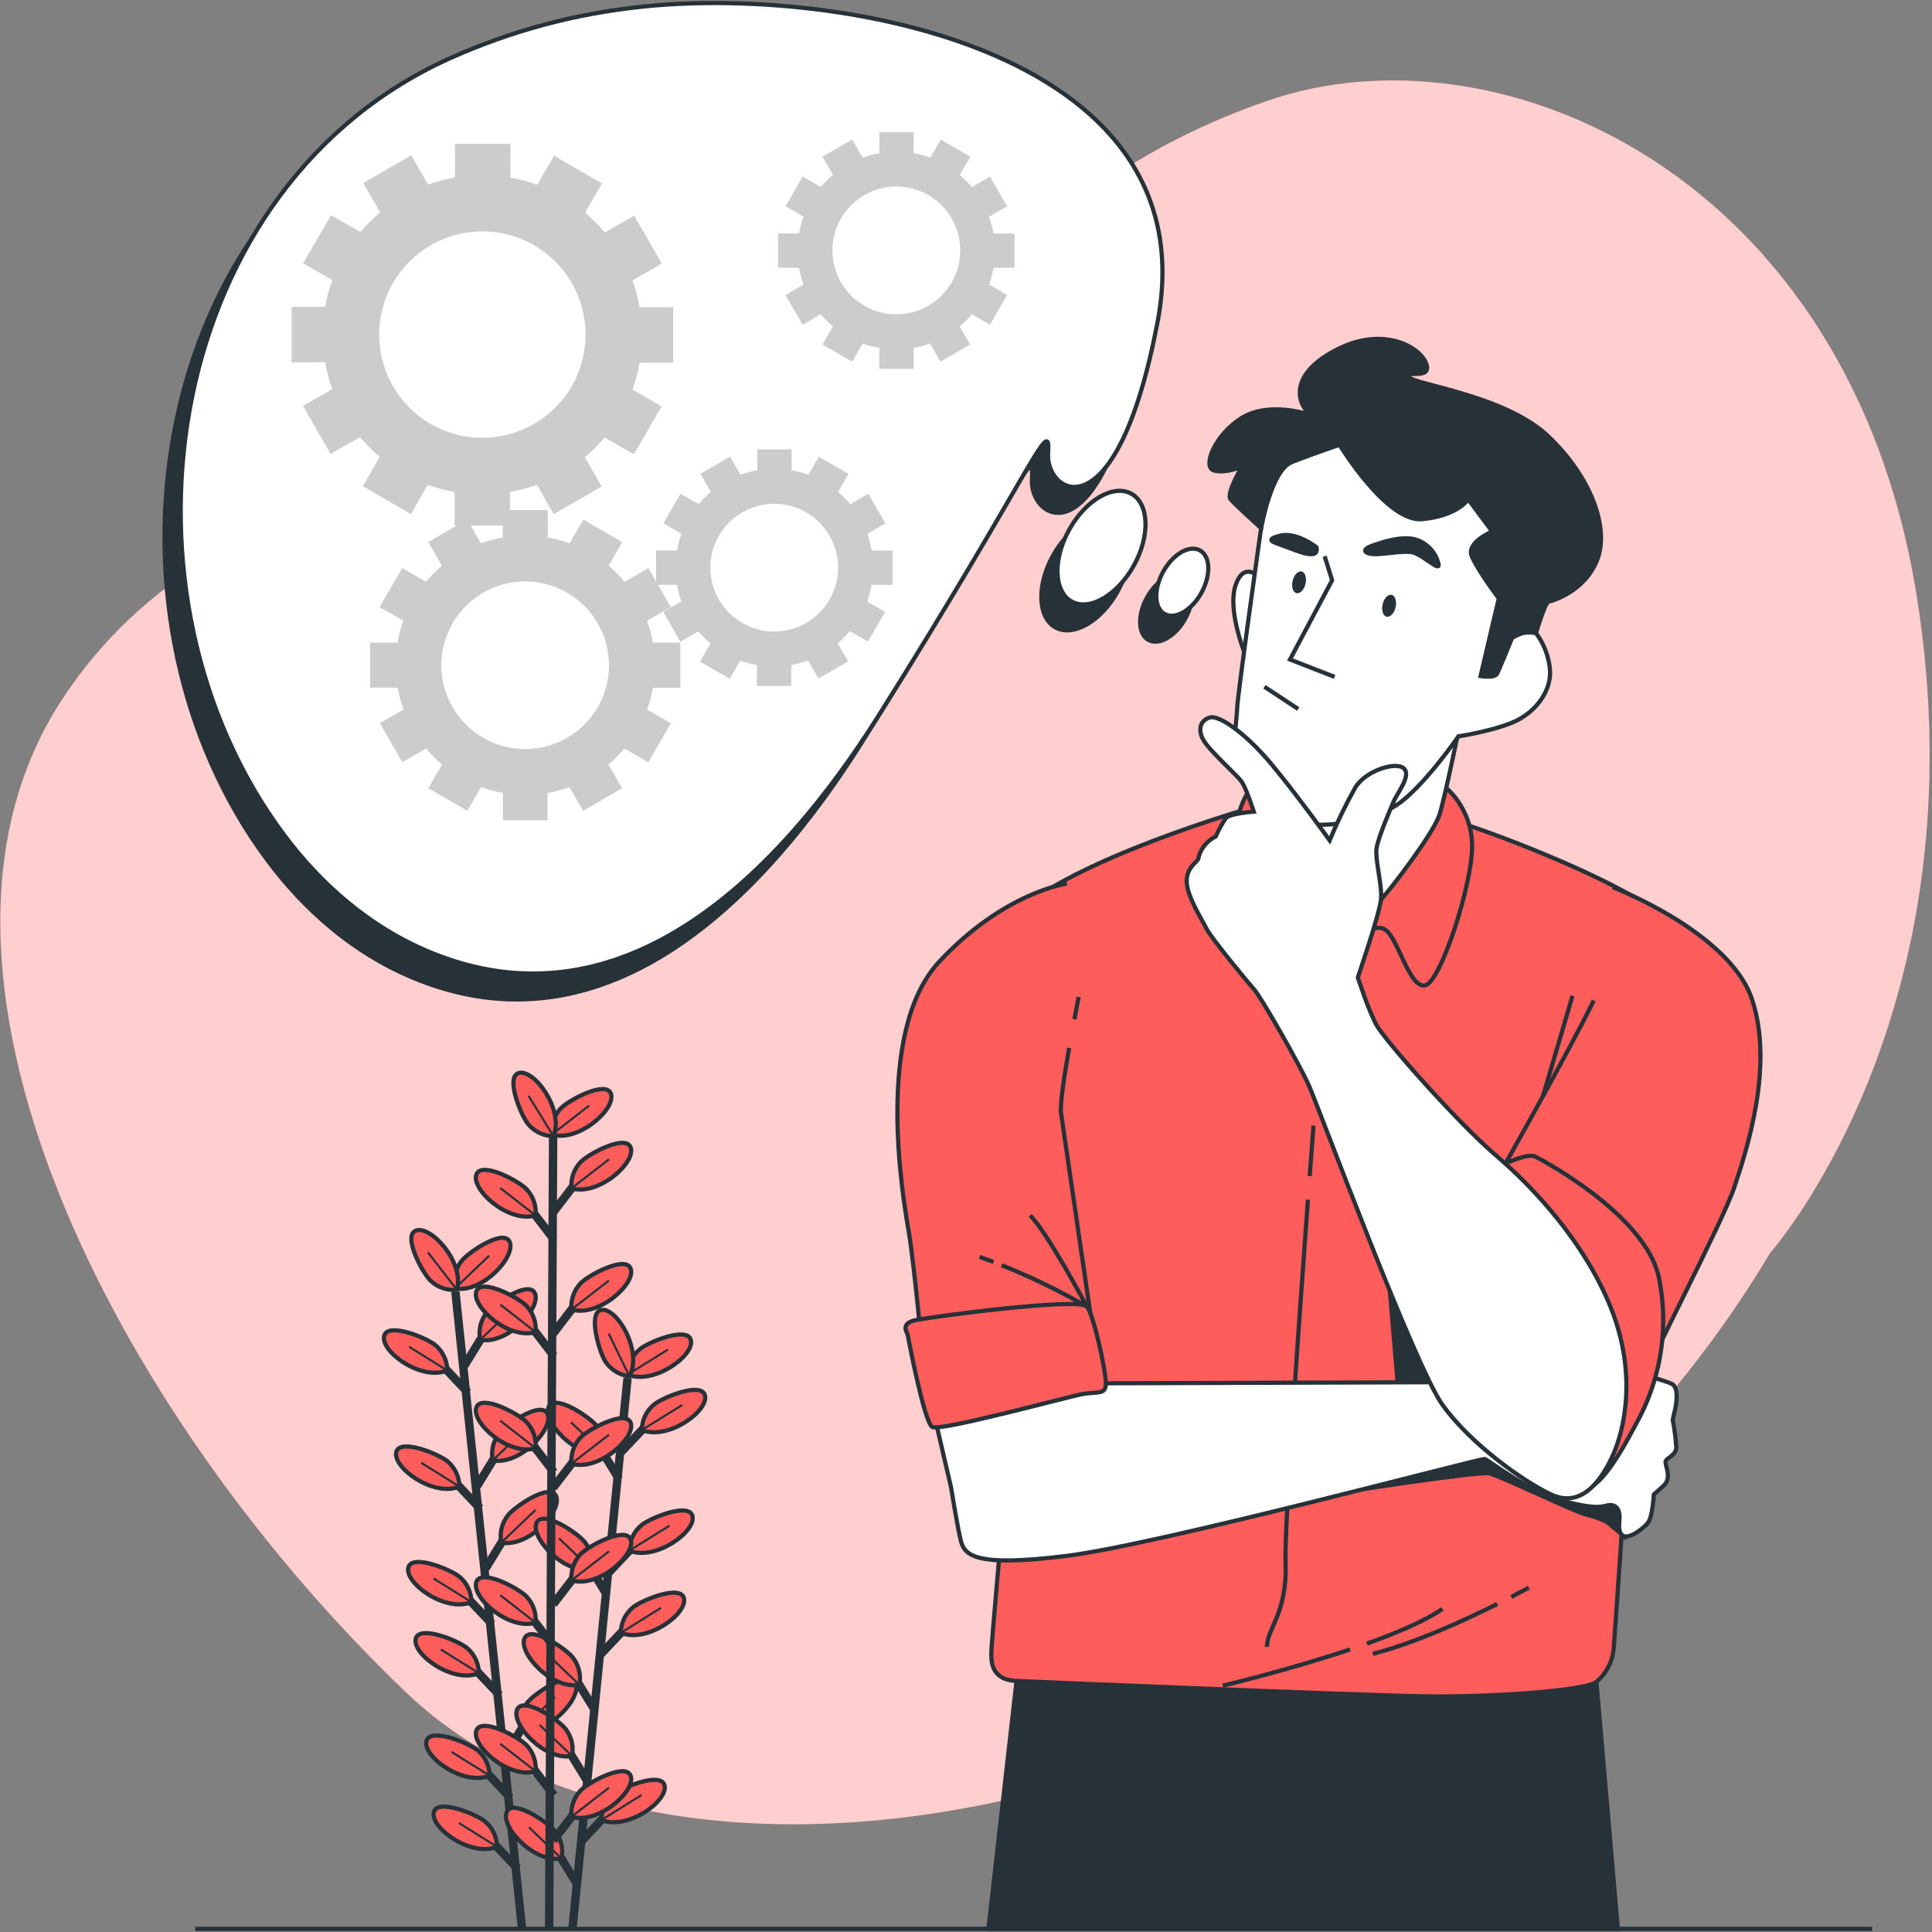 <svg width="461" height="461" viewBox="0 0 461 461" fill="none" xmlns="http://www.w3.org/2000/svg">
<rect x="0" y="0" width="461" height="461" fill="#808080" stroke="none"/>
<g clip-path="url(#clip0_36_2152)">
<path d="M422.4 298.93C422.4 298.93 473.49 241.51 457.25 141.6C441.01 41.69 357.58 4.88 302.25 24.11C246.92 43.34 234.44 76.81 189.25 95.95C144.06 115.09 58.19 101.95 15.25 166.24C-27.69 230.53 27.13 337.06 96.92 403.86C166.71 470.66 344.8 428.84 422.4 298.93Z" fill="#FF5C5C"/>
<path opacity="0.7" d="M422.4 298.93C422.4 298.93 473.49 241.51 457.25 141.6C441.01 41.69 357.58 4.88 302.25 24.11C246.92 43.34 234.44 76.81 189.25 95.95C144.06 115.09 58.19 101.95 15.25 166.24C-27.69 230.53 27.13 337.06 96.92 403.86C166.71 470.66 344.8 428.84 422.4 298.93Z" fill="white"/>
<path d="M46.58 460.25H446.73" stroke="#263238" stroke-miterlimit="10"/>
<path d="M108.67 308.26L124.55 460.05" stroke="#263238" stroke-width="2" stroke-miterlimit="10"/>
<path d="M121.73 428.91L114.67 421.45" stroke="#263238" stroke-width="2" stroke-miterlimit="10"/>
<path d="M116.82 423.69C116.807 422.547 116.55 421.42 116.065 420.385C115.581 419.35 114.88 418.431 114.01 417.69C112.2 416.07 102.66 412.06 101.76 415.42C100.77 419.08 110.53 426.26 116.82 423.69Z" fill="#FF5C5C" stroke="#263238" stroke-miterlimit="10"/>
<path d="M116.82 423.69L107.74 418.03" stroke="#263238" stroke-width="0.5" stroke-miterlimit="10"/>
<path d="M123.5 445.88L116.45 438.42" stroke="#263238" stroke-width="2" stroke-miterlimit="10"/>
<path d="M118.59 440.66C118.577 439.517 118.32 438.39 117.835 437.355C117.351 436.32 116.65 435.401 115.78 434.66C113.97 433.04 104.43 429.03 103.53 432.39C102.54 436.05 112.3 443.22 118.59 440.66Z" fill="#FF5C5C" stroke="#263238" stroke-miterlimit="10"/>
<path d="M118.59 440.66L109.51 435" stroke="#263238" stroke-width="0.5" stroke-miterlimit="10"/>
<path d="M117.41 387.5L110.35 380.05" stroke="#263238" stroke-width="2" stroke-miterlimit="10"/>
<path d="M112.5 382.28C112.487 381.137 112.23 380.01 111.745 378.975C111.261 377.94 110.56 377.021 109.69 376.28C107.88 374.67 98.34 370.65 97.44 374.01C96.45 377.68 106.21 384.85 112.5 382.28Z" fill="#FF5C5C" stroke="#263238" stroke-miterlimit="10"/>
<path d="M112.5 382.28L103.42 376.63" stroke="#263238" stroke-width="0.5" stroke-miterlimit="10"/>
<path d="M119.18 404.47L112.12 397.02" stroke="#263238" stroke-width="2" stroke-miterlimit="10"/>
<path d="M114.27 399.25C114.257 398.107 114 396.98 113.515 395.945C113.031 394.91 112.33 393.991 111.46 393.25C109.65 391.63 100.11 387.62 99.21 390.98C98.22 394.64 108 401.82 114.27 399.25Z" fill="#FF5C5C" stroke="#263238" stroke-miterlimit="10"/>
<path d="M114.27 399.25L105.19 393.59" stroke="#263238" stroke-width="0.5" stroke-miterlimit="10"/>
<path d="M114.54 359.94L107.48 352.48" stroke="#263238" stroke-width="2" stroke-miterlimit="10"/>
<path d="M109.62 354.72C109.607 353.577 109.35 352.45 108.865 351.415C108.381 350.38 107.68 349.461 106.81 348.72C105 347.1 95.46 343.09 94.56 346.45C93.58 350.11 103.34 357.29 109.62 354.72Z" fill="#FF5C5C" stroke="#263238" stroke-miterlimit="10"/>
<path d="M109.62 354.72L100.54 349.06" stroke="#263238" stroke-width="0.5" stroke-miterlimit="10"/>
<path d="M111.65 332.26L104.59 324.8" stroke="#263238" stroke-width="2" stroke-miterlimit="10"/>
<path d="M106.73 327C106.717 325.857 106.46 324.73 105.975 323.695C105.491 322.66 104.79 321.741 103.92 321C102.11 319.38 92.58 315.37 91.67 318.73C90.69 322.43 100.45 329.6 106.73 327Z" fill="#FF5C5C" stroke="#263238" stroke-miterlimit="10"/>
<path d="M106.73 327.03L97.65 321.38" stroke="#263238" stroke-width="0.5" stroke-miterlimit="10"/>
<path d="M120.55 418.87L125.91 410.12" stroke="#263238" stroke-width="2" stroke-miterlimit="10"/>
<path d="M124.28 412.75C124.058 411.631 124.078 410.477 124.338 409.367C124.599 408.256 125.094 407.214 125.79 406.31C127.23 404.31 135.73 398.46 137.31 401.56C139 404.93 131 414 124.28 412.75Z" fill="#FF5C5C" stroke="#263238" stroke-miterlimit="10"/>
<path d="M124.28 412.75L132.45 404.93" stroke="#263238" stroke-width="0.5" stroke-miterlimit="10"/>
<path d="M115.89 374.22L121.25 365.47" stroke="#263238" stroke-width="2" stroke-miterlimit="10"/>
<path d="M119.62 368.09C119.399 366.972 119.42 365.82 119.68 364.712C119.941 363.603 120.435 362.562 121.13 361.66C122.57 359.66 131.07 353.8 132.65 356.9C134.37 360.27 126.3 369.31 119.62 368.09Z" fill="#FF5C5C" stroke="#263238" stroke-miterlimit="10"/>
<path d="M119.62 368.09L127.79 360.28" stroke="#263238" stroke-width="0.5" stroke-miterlimit="10"/>
<path d="M113.84 354.59L119.21 345.84" stroke="#263238" stroke-width="2" stroke-miterlimit="10"/>
<path d="M117.57 348.47C117.348 347.351 117.368 346.197 117.628 345.086C117.889 343.976 118.384 342.933 119.08 342.03C120.52 340.08 129.02 334.18 130.6 337.28C132.32 340.65 124.25 349.69 117.57 348.47Z" fill="#FF5C5C" stroke="#263238" stroke-miterlimit="10"/>
<path d="M117.57 348.47L125.74 340.66" stroke="#263238" stroke-width="0.5" stroke-miterlimit="10"/>
<path d="M110.84 325.83L116.2 317.08" stroke="#263238" stroke-width="2" stroke-miterlimit="10"/>
<path d="M114.57 319.7C114.348 318.581 114.368 317.427 114.628 316.316C114.889 315.205 115.384 314.163 116.08 313.26C117.52 311.31 126.02 305.41 127.6 308.51C129.32 311.88 121.25 320.92 114.57 319.7Z" fill="#FF5C5C" stroke="#263238" stroke-miterlimit="10"/>
<path d="M114.57 319.7L122.74 311.89" stroke="#263238" stroke-width="0.5" stroke-miterlimit="10"/>
<path d="M108.54 307.43C108.32 306.312 108.34 305.161 108.601 304.052C108.861 302.943 109.355 301.903 110.05 301C111.49 299 119.99 293.14 121.57 296.24C123.29 299.61 115.22 308.65 108.54 307.43Z" fill="#FF5C5C" stroke="#263238" stroke-miterlimit="10"/>
<path d="M108.54 307.43L116.72 299.62" stroke="#263238" stroke-width="0.5" stroke-miterlimit="10"/>
<path d="M109 307.77C107.863 307.874 106.717 307.733 105.639 307.357C104.561 306.981 103.576 306.378 102.75 305.59C100.95 303.96 95.98 294.88 99.23 293.64C102.78 292.28 110.92 301.26 109 307.77Z" fill="#FF5C5C" stroke="#263238" stroke-miterlimit="10"/>
<path d="M109.02 307.77L102.1 298.82" stroke="#263238" stroke-width="0.5" stroke-miterlimit="10"/>
<path d="M149.74 328.81L136.61 460.05" stroke="#263238" stroke-width="2" stroke-miterlimit="10"/>
<path d="M137.68 449.56L132.31 440.81" stroke="#263238" stroke-width="2" stroke-miterlimit="10"/>
<path d="M134 443.44C134.221 442.32 134.199 441.166 133.937 440.055C133.675 438.944 133.178 437.903 132.48 437C131.04 435.05 122.54 429.16 120.96 432.26C119.19 435.63 127.27 444.66 134 443.44Z" fill="#FF5C5C" stroke="#263238" stroke-miterlimit="10"/>
<path d="M133.95 443.44L126.23 436.03" stroke="#263238" stroke-width="0.5" stroke-miterlimit="10"/>
<path d="M141.98 408.15L136.61 399.4" stroke="#263238" stroke-width="2" stroke-miterlimit="10"/>
<path d="M138.24 402C138.462 400.881 138.442 399.727 138.182 398.616C137.921 397.506 137.426 396.463 136.73 395.56C135.29 393.61 126.78 387.72 125.21 390.82C123.49 394.22 131.56 403.25 138.24 402Z" fill="#FF5C5C" stroke="#263238" stroke-miterlimit="10"/>
<path d="M138.24 402.03L130.53 394.63" stroke="#263238" stroke-width="0.5" stroke-miterlimit="10"/>
<path d="M140.22 425.12L134.84 416.37" stroke="#263238" stroke-width="2" stroke-miterlimit="10"/>
<path d="M136.48 419C136.702 417.881 136.682 416.727 136.422 415.616C136.161 414.506 135.666 413.463 134.97 412.56C133.53 410.61 125.02 404.72 123.44 407.82C121.73 411.19 129.8 420.22 136.48 419Z" fill="#FF5C5C" stroke="#263238" stroke-miterlimit="10"/>
<path d="M136.48 419L128.76 411.6" stroke="#263238" stroke-width="0.5" stroke-miterlimit="10"/>
<path d="M144.84 380.59L139.47 371.84" stroke="#263238" stroke-width="2" stroke-miterlimit="10"/>
<path d="M141.1 374.47C141.322 373.351 141.302 372.197 141.042 371.086C140.781 369.976 140.286 368.933 139.59 368.03C138.15 366.03 129.59 360.18 128.07 363.28C126.35 366.65 134.42 375.68 141.1 374.47Z" fill="#FF5C5C" stroke="#263238" stroke-miterlimit="10"/>
<path d="M141.1 374.47L133.39 367.06" stroke="#263238" stroke-width="0.5" stroke-miterlimit="10"/>
<path d="M147.71 352.9L142.34 344.15" stroke="#263238" stroke-width="2" stroke-miterlimit="10"/>
<path d="M144 346.78C144.221 345.66 144.199 344.506 143.937 343.395C143.675 342.285 143.178 341.243 142.48 340.34C141.04 338.39 132.54 332.5 130.96 335.6C129.22 339 137.3 348 144 346.78Z" fill="#FF5C5C" stroke="#263238" stroke-miterlimit="10"/>
<path d="M143.98 346.78L136.26 339.38" stroke="#263238" stroke-width="0.5" stroke-miterlimit="10"/>
<path d="M138.59 439.49L145.64 432.03" stroke="#263238" stroke-width="2" stroke-miterlimit="10"/>
<path d="M143.5 434.27C143.511 433.128 143.767 432.001 144.25 430.967C144.733 429.932 145.432 429.012 146.3 428.27C148.11 426.65 157.65 422.63 158.56 425.99C159.54 429.65 149.79 436.83 143.5 434.27Z" fill="#FF5C5C" stroke="#263238" stroke-miterlimit="10"/>
<path d="M143.5 434.27L153.11 428.31" stroke="#263238" stroke-width="0.5" stroke-miterlimit="10"/>
<path d="M143.22 394.84L150.28 387.38" stroke="#263238" stroke-width="2" stroke-miterlimit="10"/>
<path d="M148.13 389.61C148.143 388.467 148.4 387.34 148.885 386.305C149.369 385.27 150.07 384.351 150.94 383.61C152.75 381.99 162.28 377.98 163.19 381.33C164.18 385 154.42 392.18 148.13 389.61Z" fill="#FF5C5C" stroke="#263238" stroke-miterlimit="10"/>
<path d="M148.13 389.61L157.74 383.65" stroke="#263238" stroke-width="0.5" stroke-miterlimit="10"/>
<path d="M145.26 375.21L152.31 367.75" stroke="#263238" stroke-width="2" stroke-miterlimit="10"/>
<path d="M150.17 370C150.181 368.858 150.437 367.731 150.92 366.696C151.403 365.662 152.102 364.742 152.97 364C154.78 362.38 164.32 358.36 165.23 361.72C166.21 365.37 156.46 372.55 150.17 370Z" fill="#FF5C5C" stroke="#263238" stroke-miterlimit="10"/>
<path d="M150.17 369.99L159.78 364.03" stroke="#263238" stroke-width="0.5" stroke-miterlimit="10"/>
<path d="M148.24 346.44L155.3 338.98" stroke="#263238" stroke-width="2" stroke-miterlimit="10"/>
<path d="M153.15 341.22C153.163 340.077 153.42 338.95 153.905 337.915C154.389 336.88 155.09 335.961 155.96 335.22C157.77 333.6 167.3 329.58 168.21 332.94C169.2 336.6 159.44 343.78 153.15 341.22Z" fill="#FF5C5C" stroke="#263238" stroke-miterlimit="10"/>
<path d="M153.15 341.22L162.76 335.26" stroke="#263238" stroke-width="0.5" stroke-miterlimit="10"/>
<path d="M149.78 328C149.793 326.857 150.05 325.73 150.535 324.695C151.019 323.66 151.72 322.741 152.59 322C154.4 320.38 163.93 316.37 164.84 319.73C165.83 323.36 156.07 330.54 149.78 328Z" fill="#FF5C5C" stroke="#263238" stroke-miterlimit="10"/>
<path d="M149.78 327.97L159.39 322.01" stroke="#263238" stroke-width="0.5" stroke-miterlimit="10"/>
<path d="M150.18 328.4C149.047 328.266 147.956 327.892 146.98 327.302C146.004 326.712 145.165 325.92 144.52 324.98C143.09 322.98 140.1 313.11 143.52 312.56C147.27 312 153.39 322.42 150.18 328.4Z" fill="#FF5C5C" stroke="#263238" stroke-miterlimit="10"/>
<path d="M150.18 328.4L145.25 318.22" stroke="#263238" stroke-width="0.5" stroke-miterlimit="10"/>
<path d="M132 268.05L131.03 460.28" stroke="#263238" stroke-width="2" stroke-miterlimit="10"/>
<path d="M132.15 428.37L125.9 420.22" stroke="#263238" stroke-width="2" stroke-miterlimit="10"/>
<path d="M127.8 422.66C127.904 421.525 127.764 420.382 127.389 419.305C127.015 418.229 126.415 417.245 125.63 416.42C124 414.62 114.93 409.64 113.68 412.88C112.32 416.42 121.28 424.56 127.8 422.66Z" fill="#FF5C5C" stroke="#263238" stroke-miterlimit="10"/>
<path d="M127.8 422.66L119.36 416.09" stroke="#263238" stroke-width="0.5" stroke-miterlimit="10"/>
<path d="M132.15 392.91L125.9 384.76" stroke="#263238" stroke-width="2" stroke-miterlimit="10"/>
<path d="M127.8 387.2C127.904 386.065 127.764 384.922 127.389 383.845C127.015 382.769 126.415 381.785 125.63 380.96C124 379.16 114.93 374.18 113.68 377.43C112.32 381 121.28 389.1 127.8 387.2Z" fill="#FF5C5C" stroke="#263238" stroke-miterlimit="10"/>
<path d="M127.8 387.2L119.36 380.63" stroke="#263238" stroke-width="0.5" stroke-miterlimit="10"/>
<path d="M132.15 351.28L125.9 343.13" stroke="#263238" stroke-width="2" stroke-miterlimit="10"/>
<path d="M127.8 345.57C127.904 344.435 127.764 343.292 127.389 342.216C127.015 341.139 126.415 340.156 125.63 339.33C124 337.53 114.93 332.55 113.68 335.8C112.32 339.33 121.28 347.47 127.8 345.57Z" fill="#FF5C5C" stroke="#263238" stroke-miterlimit="10"/>
<path d="M127.8 345.57L119.36 339" stroke="#263238" stroke-width="0.5" stroke-miterlimit="10"/>
<path d="M132.15 323.56L125.9 315.42" stroke="#263238" stroke-width="2" stroke-miterlimit="10"/>
<path d="M127.8 317.86C127.905 316.723 127.766 315.578 127.391 314.5C127.017 313.422 126.417 312.436 125.63 311.61C124 309.82 114.93 304.84 113.68 308.08C112.32 311.61 121.28 319.76 127.8 317.86Z" fill="#FF5C5C" stroke="#263238" stroke-miterlimit="10"/>
<path d="M127.8 317.86L119.36 311.29" stroke="#263238" stroke-width="0.5" stroke-miterlimit="10"/>
<path d="M132.15 295.73L125.9 287.58" stroke="#263238" stroke-width="2" stroke-miterlimit="10"/>
<path d="M127.8 290C127.905 288.864 127.766 287.718 127.391 286.64C127.017 285.562 126.417 284.577 125.63 283.75C124 281.95 114.93 276.97 113.68 280.22C112.32 283.78 121.28 291.93 127.8 290Z" fill="#FF5C5C" stroke="#263238" stroke-miterlimit="10"/>
<path d="M127.8 290.03L119.36 283.46" stroke="#263238" stroke-width="0.5" stroke-miterlimit="10"/>
<path d="M132.01 439.19L138.26 431.05" stroke="#263238" stroke-width="2" stroke-miterlimit="10"/>
<path d="M136.36 433.49C136.255 432.354 136.394 431.208 136.769 430.13C137.143 429.052 137.744 428.067 138.53 427.24C140.16 425.45 149.23 420.47 150.48 423.71C151.84 427.24 142.87 435.39 136.36 433.49Z" fill="#FF5C5C" stroke="#263238" stroke-miterlimit="10"/>
<path d="M136.36 433.49L145.3 426.57" stroke="#263238" stroke-width="0.5" stroke-miterlimit="10"/>
<path d="M132.01 382.8L138.26 374.65" stroke="#263238" stroke-width="2" stroke-miterlimit="10"/>
<path d="M136.36 377.1C136.255 375.964 136.394 374.818 136.769 373.74C137.143 372.662 137.744 371.677 138.53 370.85C140.16 369.05 149.23 364.07 150.48 367.32C151.84 370.85 142.87 379 136.36 377.1Z" fill="#FF5C5C" stroke="#263238" stroke-miterlimit="10"/>
<path d="M136.36 377.1L145.3 370.17" stroke="#263238" stroke-width="0.5" stroke-miterlimit="10"/>
<path d="M132.01 354.96L138.26 346.82" stroke="#263238" stroke-width="2" stroke-miterlimit="10"/>
<path d="M136.36 349.26C136.255 348.123 136.394 346.978 136.769 345.9C137.143 344.822 137.744 343.836 138.53 343.01C140.16 341.22 149.23 336.24 150.48 339.48C151.84 343 142.87 351.16 136.36 349.26Z" fill="#FF5C5C" stroke="#263238" stroke-miterlimit="10"/>
<path d="M136.36 349.26L145.3 342.34" stroke="#263238" stroke-width="0.5" stroke-miterlimit="10"/>
<path d="M132.01 318.17L138.26 310.03" stroke="#263238" stroke-width="2" stroke-miterlimit="10"/>
<path d="M136.36 312.47C136.255 311.334 136.394 310.188 136.769 309.11C137.143 308.032 137.744 307.047 138.53 306.22C140.16 304.43 149.23 299.45 150.48 302.69C151.84 306.22 142.87 314.37 136.36 312.47Z" fill="#FF5C5C" stroke="#263238" stroke-miterlimit="10"/>
<path d="M136.36 312.47L145.3 305.55" stroke="#263238" stroke-width="0.5" stroke-miterlimit="10"/>
<path d="M132.01 289.25L138.26 281.1" stroke="#263238" stroke-width="2" stroke-miterlimit="10"/>
<path d="M136.36 283.55C136.255 282.413 136.394 281.268 136.769 280.19C137.143 279.112 137.744 278.126 138.53 277.3C140.16 275.5 149.23 270.52 150.48 273.77C151.84 277.3 142.87 285.45 136.36 283.55Z" fill="#FF5C5C" stroke="#263238" stroke-miterlimit="10"/>
<path d="M136.36 283.55L145.3 276.63" stroke="#263238" stroke-width="0.5" stroke-miterlimit="10"/>
<path d="M131.64 270.72C131.535 269.584 131.674 268.438 132.049 267.36C132.423 266.282 133.023 265.297 133.81 264.47C135.44 262.67 144.51 257.7 145.76 260.94C147.12 264.47 138.15 272.62 131.64 270.72Z" fill="#FF5C5C" stroke="#263238" stroke-miterlimit="10"/>
<path d="M131.64 270.72L140.58 263.8" stroke="#263238" stroke-width="0.5" stroke-miterlimit="10"/>
<path d="M132.07 271.1C130.927 271.087 129.8 270.83 128.765 270.345C127.73 269.86 126.811 269.16 126.07 268.29C124.45 266.47 120.45 256.93 123.81 256.03C127.48 255.05 134.65 264.82 132.07 271.1Z" fill="#FF5C5C" stroke="#263238" stroke-miterlimit="10"/>
<path d="M132.07 271.1L126.13 261.49" stroke="#263238" stroke-width="0.5" stroke-miterlimit="10"/>
<path d="M386.04 460.25L380.26 393.62H243.41L235.85 460.25H386.04Z" fill="#263238" stroke="#263238" stroke-miterlimit="10"/>
<path d="M302.22 191.67C302.22 191.67 262.22 202.67 244.72 215.91C227.22 229.15 215.12 242.69 217.94 268.34C220.76 293.99 239.08 364.17 239.08 364.17C239.08 364.17 236.54 392.64 236.54 394.33C236.54 396.02 236.26 400.81 242.46 401.09C248.66 401.37 323.07 404.48 339.7 404.76C356.33 405.04 378.32 403.35 380.85 401.38C382.102 400.339 383.125 399.05 383.853 397.594C384.581 396.137 384.999 394.546 385.08 392.92C385.36 389.54 388.18 348.1 388.18 348.1L388.46 329.5C388.46 329.5 406.79 268.62 407.91 248.89C409.03 229.16 401.71 222.68 393.54 216.48C385.37 210.28 359.93 199.78 346.19 195.62C332.45 191.46 302.22 191.67 302.22 191.67Z" fill="#FF5C5C" stroke="#263238" stroke-miterlimit="10"/>
<path d="M312.09 286.27C310.09 313.72 306.43 364.27 306.75 372.98C307.2 384.98 302.31 388.53 302.31 392.98" stroke="#263238" stroke-miterlimit="10"/>
<path d="M313.42 268.56C313.42 268.56 313.06 273.23 312.51 280.62" stroke="#263238" stroke-miterlimit="10"/>
<path d="M331.28 303.82L333.84 334.02L348.17 333L331.28 303.82Z" fill="#263238" stroke="#263238" stroke-miterlimit="10"/>
<path d="M317.7 356.48C317.7 356.48 352.7 350.98 355.33 351.56C357.96 352.14 375.88 360.82 378.49 361.4C380.188 361.802 381.837 362.385 383.41 363.14L387.34 366.43L386 356.48C386 356.48 380.79 350.11 369.21 345.48C357.63 340.85 351.84 343.48 349.21 344.33C346.58 345.18 317.7 356.48 317.7 356.48Z" fill="#263238" stroke="#263238" stroke-miterlimit="10"/>
<path d="M263.88 330.07L354.88 329.78C354.88 329.78 384.2 326.97 385.32 326.68C386.44 326.39 398.01 329.5 399.14 330.35C400.27 331.2 400.26 333.73 399.7 336.27L399.14 338.8C399.553 340.944 399.833 343.112 399.98 345.29C399.98 347.29 397.73 347.82 397.44 348.67C397.15 349.52 399.14 352.61 396.88 354.59L394.63 356.59C394.63 356.59 394.34 361.95 393.22 363.36C392.1 364.77 388.71 367.3 387.3 366.46C385.89 365.62 386.45 363.36 386.45 361.95C386.45 360.54 385.89 359.13 384.2 359.13C382.51 359.13 382.2 360.54 373.49 358.28C364.78 356.02 355.17 348.42 354.32 348.13C353.47 347.84 277.09 368.43 254.54 371.25C231.99 374.07 230.02 370.97 229.17 367.25C228.32 363.53 226.92 354.85 226.92 354.85L222.92 337.66L263.88 330.07Z" fill="white" stroke="#263238" stroke-miterlimit="10"/>
<path d="M323.05 224.71C323.05 224.71 327.76 219.71 330.73 221.98C333.7 224.25 336.42 236.09 340.13 235.1C343.84 234.11 351.27 211.1 351.27 201.94C351.27 192.78 344.83 187.34 343.35 186.84C341.87 186.34 304 185.84 299.54 187.59C295.08 189.34 293.36 204.91 291.63 214.31C289.9 223.71 293.85 225.94 296.33 224.71C298.81 223.48 308.45 219.51 310.68 219.51C312.91 219.51 323.05 224.71 323.05 224.71Z" fill="#FF5C5C" stroke="#263238" stroke-miterlimit="10"/>
<path d="M348.4 172.54C348.4 172.54 344.85 190.08 343.47 194.41C342.09 198.74 332.04 211.95 329.47 214.71C326.9 217.47 319.42 231.06 317.47 231.46C315.52 231.86 310 213.33 310 213.33C310 213.33 302.9 201.11 301.52 197.96C300.14 194.81 298 185.55 298 185.55C298 185.55 309.62 195.55 322 193.43C334.38 191.31 340.71 178.85 340.71 178.85L348.4 172.54Z" fill="white" stroke="#263238" stroke-miterlimit="10"/>
<path d="M300.29 137.6C300.29 137.6 296.82 133.88 294.84 139.6C292.86 145.32 296.84 155.43 296.84 155.43L300.29 137.6Z" fill="white" stroke="#263238" stroke-miterlimit="10"/>
<path d="M300.91 126C300.91 126 295.2 166.59 295.2 169C295.2 171.41 293.62 179.24 295.99 184.37C298.36 189.5 305.44 195.79 311.16 196.58C316.88 197.37 328.1 196.19 334.41 191.26C340.72 186.33 348 175.7 348 175.7C348 175.7 355.89 174.51 361 172.35C366.11 170.19 370.06 165.25 369.87 160.13C369.643 156.852 368.48 153.708 366.52 151.07L363.52 145.55L371.4 130.77C371.4 130.77 366.87 122.3 352.29 114.22C337.71 106.14 324.7 103.58 318.6 103.58C312.5 103.58 304.8 106.14 302.6 111.07C300.4 116 300.91 126 300.91 126Z" fill="white" stroke="#263238" stroke-miterlimit="10"/>
<path d="M319.63 106.14C319.63 106.14 330.86 124.66 339.34 123.88C347.82 123.1 350.34 119.15 350.34 119.15L356.05 126.83C356.05 126.83 349.95 129.39 351.13 132.55C352.31 135.71 357.63 142.79 357.63 142.79L353.29 161.31C353.29 161.31 356.64 161.9 357.24 160.72C357.84 159.54 360.78 152.25 360.78 152.25C361.575 151.74 362.436 151.343 363.34 151.07C364.382 150.846 365.459 150.846 366.5 151.07C366.5 151.07 368.66 143.78 369.5 143.58C370.34 143.38 378.17 141.21 381.13 133.53C384.09 125.85 379.55 113.63 369.3 103.98C359.05 94.33 337.38 91.76 336.2 89.98C335.02 88.2 341.72 90.76 340.34 86.82C338.96 82.88 330.29 77.76 319.26 83.28C308.23 88.8 309.8 94.9 310.98 96.87L312.16 98.87C312.16 98.87 302.9 95.72 296.4 99.66C289.9 103.6 286.75 111.48 289.7 112.27C292.65 113.06 296.4 111.27 296.4 111.27C296.4 111.27 292.46 117.77 293.64 119.15C294.82 120.53 300.93 126.04 300.93 126.04C300.93 126.04 303.3 112.25 308.22 110.28C313.14 108.31 319.63 106.14 319.63 106.14Z" fill="#263238" stroke="#263238" stroke-miterlimit="10"/>
<path d="M316.08 132.74L317.86 138.46L307.81 157.37L318.45 161.51" stroke="#263238" stroke-miterlimit="10"/>
<path d="M314.11 130.57C314.11 130.57 309.39 126.83 305.44 127.82C301.49 128.81 303.87 129.39 306.63 130.38C309.39 131.37 314.9 133.92 314.11 130.57Z" fill="#263238" stroke="#263238" stroke-miterlimit="10"/>
<path d="M328.7 129.79C328.7 129.79 324.16 130.97 326.33 131.95C328.5 132.93 335 130.95 337.56 131.95C340.12 132.95 343.47 136.29 343.28 134.71C342.989 133.351 342.349 132.092 341.423 131.055C340.497 130.019 339.318 129.242 338 128.8C334.41 127.62 328.7 129.79 328.7 129.79Z" fill="#263238" stroke="#263238" stroke-miterlimit="10"/>
<path d="M311.51 139.32C311.16 140.75 310.2 141.74 309.35 141.53C308.5 141.32 308.1 140.01 308.44 138.58C308.78 137.15 309.76 136.16 310.6 136.36C311.44 136.56 311.85 137.89 311.51 139.32Z" fill="#263238"/>
<path d="M333 144.94C332.65 146.36 331.68 147.35 330.84 147.15C330 146.95 329.59 145.62 329.93 144.15C330.27 142.68 331.24 141.73 332.09 141.94C332.94 142.15 333.33 143.51 333 144.94Z" fill="#263238"/>
<path d="M301.7 163.87L309.78 169.19" stroke="#263238" stroke-miterlimit="10"/>
<path d="M384.8 211.68C384.8 211.68 412.7 222.4 418.06 238.46C423.42 254.52 416.65 274.82 413.83 283.28C411.01 291.74 393.54 324.71 390.72 332.6C387.9 340.49 383.67 350.08 383.67 350.08C383.67 350.08 379.73 326.4 369 311.75C358.27 297.1 355.75 283.84 355.75 283.84C355.75 283.84 375.2 249.45 380.27 238.74" fill="#FF5C5C"/>
<path d="M384.8 211.68C384.8 211.68 412.7 222.4 418.06 238.46C423.42 254.52 416.65 274.82 413.83 283.28C411.01 291.74 393.54 324.71 390.72 332.6C387.9 340.49 383.67 350.08 383.67 350.08C383.67 350.08 379.73 326.4 369 311.75C358.27 297.1 355.75 283.84 355.75 283.84C355.75 283.84 375.2 249.45 380.27 238.74" stroke="#263238" stroke-miterlimit="10"/>
<path d="M358.73 277.88C358.73 277.88 364.44 275.03 366.34 275.98C368.24 276.93 392.67 289.98 395.84 304.85C398.129 316.036 396.564 327.667 391.4 337.85C388.54 343.25 383.15 353.71 379.03 354.98C374.91 356.25 371.41 322.31 362.85 304.55C354.29 286.79 358.73 277.88 358.73 277.88Z" fill="#FF5C5C" stroke="#263238" stroke-miterlimit="10"/>
<path d="M368.17 261.57C368.17 261.57 373.24 244.38 375.22 237.62" stroke="#263238" stroke-miterlimit="10"/>
<path d="M317.27 200.52C317.27 200.52 309.39 189.52 303.27 182.2C297.15 174.88 290.85 170.57 288.69 171.2C286.53 171.83 285.69 173.96 287.11 176.52C288.53 179.08 294.99 184.8 296.17 186.38C297.35 187.96 299.17 193.67 299.17 193.67C299.17 193.67 293.46 194.06 292.47 195.24C291.55 196.61 290.759 198.063 290.11 199.58C288.92 200.182 287.892 201.06 287.11 202.14C286.522 202.964 286.119 203.905 285.93 204.9C285.73 205.69 282.93 207.07 283.17 210.61C283.41 214.15 286.72 219.28 287.9 221.61C289.08 223.94 297.75 234.41 299.33 236.19C300.91 237.97 309.97 253.72 312.33 259.04C314.69 264.36 337.55 326.04 344.25 335.3C350.95 344.56 363.36 353.42 370.06 356.58C376.76 359.74 381.49 354.41 384.64 347.71C387.79 341.01 390.55 327.61 384.45 312.24C378.35 296.87 366.32 283.67 357.06 275.79C347.8 267.91 330.46 248.21 328.49 244.66C326.52 241.11 324 233.23 324 233.23C324 233.23 329.12 218.23 329.51 214.71C329.9 211.19 327.94 204.86 328.51 202.1C329.08 199.34 331.46 193.82 332.45 191.46C333.44 189.1 336.78 185.15 335.01 183.38C333.24 181.61 325.95 183.77 323.39 187.91C321.107 191.991 319.063 196.201 317.27 200.52Z" fill="white" stroke="#263238" stroke-miterlimit="10"/>
<path d="M256.37 243.19C256.96 240.06 257.37 237.9 257.37 237.9L256.37 243.19Z" fill="#FF5C5C"/>
<path d="M256.37 243.19C256.96 240.06 257.37 237.9 257.37 237.9" stroke="#263238" stroke-miterlimit="10"/>
<path d="M254.58 210.84C254.58 210.84 239.64 212.84 224.14 229.44C208.64 246.04 215.4 285.53 216.81 293.71C218.22 301.89 220.48 327 220.48 327L260.22 313.75C260.22 313.75 253.74 269.5 253.17 265.55C252.89 263.55 253.97 256.55 255.11 250.05" fill="#FF5C5C"/>
<path d="M254.58 210.84C254.58 210.84 239.64 212.84 224.14 229.44C208.64 246.04 215.4 285.53 216.81 293.71C218.22 301.89 220.48 327 220.48 327L260.22 313.75C260.22 313.75 253.74 269.5 253.17 265.55C252.89 263.55 253.97 256.55 255.11 250.05" stroke="#263238" stroke-miterlimit="10"/>
<path d="M216.53 318.23C216.53 318.23 220.48 339.37 222.45 340.49C224.42 341.61 255.14 333.17 258.53 332.6C261.92 332.03 263.88 332.88 263.88 330.07C263.88 327.26 261.06 314 259.37 311.75C257.68 309.5 221.04 314.28 217.94 315.13C214.84 315.98 216.53 318.23 216.53 318.23Z" fill="#FF5C5C" stroke="#263238" stroke-miterlimit="10"/>
<path d="M239 301.89C246.001 304.693 252.794 307.988 259.33 311.75C259.33 311.75 249.75 293.75 245.8 290.04" stroke="#263238" stroke-miterlimit="10"/>
<path d="M233.72 299.91C234.85 300.3 235.97 300.71 237.07 301.12" stroke="#263238" stroke-miterlimit="10"/>
<path d="M326.16 392.18C333.45 389.58 340.16 386.72 344.16 383.9" stroke="#263238" stroke-miterlimit="10"/>
<path d="M291.79 402.22C291.79 402.22 307.36 398.53 322.14 393.57" stroke="#263238" stroke-miterlimit="10"/>
<path d="M357.28 382.73C349.62 386.55 337.49 392.13 327.58 394.61" stroke="#263238" stroke-miterlimit="10"/>
<path d="M364.79 378.83C364.79 378.83 363.22 379.7 360.61 381.04" stroke="#263238" stroke-miterlimit="10"/>
<path d="M101.12 21.14C34.05 53.45 21.33 148.31 63.87 205.33C72.76 217.25 84.38 227.33 98.15 233.14C145.15 253.07 182.82 213.44 205.73 177.02C242.31 118.89 246.88 104.52 246.23 114.31C245.58 124.1 262.56 134.56 272.36 83C284.89 17 192.53 2 145.78 8.24C130.307 10.162 115.235 14.515 101.12 21.14Z" fill="#263238" stroke="#263238" stroke-miterlimit="10"/>
<path d="M266.687 141.124C270.62 134.022 270.355 126.351 266.093 123.991C261.832 121.631 255.189 125.475 251.256 132.577C247.322 139.679 247.588 147.35 251.849 149.71C256.11 152.07 262.753 148.226 266.687 141.124Z" fill="#263238" stroke="#263238" stroke-miterlimit="10"/>
<path d="M273.69 142.58C271.37 146.77 271.53 151.31 274.04 152.7C276.55 154.09 280.49 151.82 282.81 147.63C285.13 143.44 284.98 138.9 282.46 137.51C279.94 136.12 276 138.38 273.69 142.58Z" fill="#263238" stroke="#263238" stroke-miterlimit="10"/>
<path d="M105 15C37.91 47.27 25.19 142.13 67.73 199.15C76.62 211.07 88.25 221.15 102.01 226.96C149.01 246.89 186.68 207.26 209.59 170.84C246.17 112.71 250.75 98.34 250.09 108.13C249.43 117.92 266.42 128.38 276.22 76.78C288.75 10.78 196.39 -4.22 149.64 2.02C134.169 3.969 119.104 8.349 105 15Z" fill="white" stroke="#263238" stroke-miterlimit="10"/>
<path d="M255.12 126.4C251.18 133.5 251.45 141.17 255.71 143.53C259.97 145.89 266.61 142.04 270.55 134.94C274.49 127.84 274.21 120.17 269.95 117.81C265.69 115.45 259.05 119.3 255.12 126.4Z" fill="white" stroke="#263238" stroke-miterlimit="10"/>
<path d="M277.56 136.4C275.23 140.6 275.39 145.13 277.91 146.52C280.43 147.91 284.35 145.65 286.67 141.45C288.99 137.25 288.84 132.72 286.32 131.33C283.8 129.94 279.88 132.2 277.56 136.4Z" fill="white" stroke="#263238" stroke-miterlimit="10"/>
<path d="M69.57 86.45V73.24H77.57C77.952 71.054 78.524 68.906 79.28 66.82L72.33 62.82L79 51.37L86 55.37C87.429 53.671 89.001 52.098 90.7 50.67L86.7 43.67L98.14 37.06L102.14 44.06C104.226 43.304 106.374 42.732 108.56 42.35V34.35H121.77V42.4C123.956 42.774 126.105 43.343 128.19 44.1L132.19 37.15L143.63 43.76L139.63 50.76C141.326 52.188 142.895 53.761 144.32 55.46L151.32 51.46L157.92 62.9L150.92 66.9C151.677 68.985 152.246 71.133 152.62 73.32H160.62V86.53H152.62C152.237 88.718 151.664 90.87 150.91 92.96L157.86 96.96L151.26 108.4L144.26 104.4C142.834 106.098 141.261 107.667 139.56 109.09L143.56 116.09L132.12 122.69L128.12 115.69C126.031 116.445 123.879 117.014 121.69 117.39V125.39H108.48V117.39C106.294 117.007 104.146 116.435 102.06 115.68L98.06 122.68L86.6 116L90.6 109C88.901 107.571 87.329 105.998 85.9 104.3L78.9 108.3L72.29 96.86L79.29 92.86C78.535 90.77 77.963 88.618 77.58 86.43L69.57 86.45ZM115.1 104.45C119.97 104.45 124.73 103.005 128.779 100.3C132.828 97.594 135.984 93.748 137.847 89.249C139.71 84.75 140.197 79.799 139.246 75.023C138.295 70.247 135.95 65.86 132.505 62.417C129.061 58.974 124.673 56.63 119.897 55.681C115.12 54.733 110.17 55.222 105.671 57.087C101.173 58.952 97.328 62.109 94.624 66.159C91.92 70.209 90.478 74.97 90.48 79.84C90.477 83.074 91.112 86.277 92.349 89.266C93.585 92.255 95.398 94.971 97.684 97.258C99.971 99.546 102.686 101.36 105.674 102.597C108.663 103.835 111.866 104.471 115.1 104.47V104.45Z" fill="#CCCCCC"/>
<path d="M88.31 164.08V153.35H94.85C95.162 151.57 95.627 149.82 96.24 148.12L90.59 144.86L95.96 135.56L101.63 138.83C102.788 137.447 104.067 136.168 105.45 135.01L102.18 129.35L111.48 123.98L114.74 129.64C116.436 129.024 118.182 128.559 119.96 128.25V121.71H130.7V128.25C132.477 128.561 134.224 129.026 135.92 129.64L139.19 123.99L148.49 129.36L145.22 135C146.601 136.161 147.879 137.439 149.04 138.82L154.7 135.55L160.07 144.85L154.41 148.12C155.023 149.817 155.488 151.563 155.8 153.34H162.34V164.1H155.8C155.489 165.877 155.024 167.624 154.41 169.32L160.06 172.58L154.69 181.89L149 178.61C147.839 179.991 146.561 181.269 145.18 182.43L148.44 188.09L139.14 193.46L135.88 187.81C134.183 188.423 132.437 188.888 130.66 189.2V195.73H120V189.19C118.221 188.889 116.473 188.423 114.78 187.8L111.51 193.46L102.21 188.09L105.48 182.42C104.102 181.259 102.827 179.981 101.67 178.6L96 181.87L90.63 172.57L96.29 169.31C95.677 167.61 95.212 165.86 94.9 164.08H88.31ZM125.31 178.73C129.266 178.73 133.132 177.557 136.421 175.359C139.71 173.162 142.274 170.038 143.788 166.384C145.301 162.729 145.697 158.708 144.926 154.828C144.154 150.949 142.249 147.385 139.452 144.588C136.655 141.791 133.091 139.886 129.212 139.114C125.332 138.343 121.311 138.739 117.656 140.252C114.002 141.766 110.878 144.33 108.681 147.619C106.483 150.908 105.31 154.774 105.31 158.73C105.31 161.358 105.828 163.96 106.834 166.388C107.841 168.816 109.316 171.022 111.175 172.879C113.034 174.737 115.241 176.209 117.67 177.213C120.099 178.217 122.702 178.733 125.33 178.73H125.31Z" fill="#CCCCCC"/>
<path d="M156.55 139.54V131.36H161.55C161.783 129.997 162.138 128.659 162.61 127.36L158.3 124.87L162.39 117.79L166.71 120.28C167.593 119.227 168.567 118.253 169.62 117.37L167.13 113.06L174.21 108.97L176.7 113.28C177.999 112.807 179.338 112.453 180.7 112.22V107.22H188.88V112.22C190.242 112.456 191.58 112.81 192.88 113.28L195.37 108.98L202.45 113.07L199.96 117.38C201.013 118.263 201.987 119.237 202.87 120.29L207.18 117.8L211.27 124.88L206.97 127.37C207.417 128.672 207.752 130.01 207.97 131.37H212.97V139.55H207.97C207.737 140.912 207.382 142.251 206.91 143.55L211.2 146L207.11 153.09L202.79 150.6C201.907 151.65 200.933 152.62 199.88 153.5L202.37 157.82L195.29 161.91L192.8 157.6C191.5 158.068 190.161 158.422 188.8 158.66V163.66H180.62V158.66C179.26 158.444 177.922 158.109 176.62 157.66L174.13 161.96L167.05 157.87L169.54 153.56C168.489 152.674 167.516 151.7 166.63 150.65L162.32 153.14L158.28 146L162.58 143.52C162.115 142.219 161.764 140.881 161.53 139.52L156.55 139.54ZM184.74 150.69C187.754 150.69 190.701 149.796 193.207 148.121C195.713 146.447 197.666 144.067 198.82 141.282C199.973 138.497 200.275 135.433 199.687 132.477C199.099 129.52 197.648 126.805 195.516 124.673C193.385 122.542 190.669 121.091 187.713 120.503C184.757 119.915 181.693 120.216 178.908 121.37C176.123 122.523 173.743 124.477 172.068 126.983C170.394 129.489 169.5 132.436 169.5 135.45C169.5 139.492 171.106 143.368 173.964 146.226C176.822 149.084 180.698 150.69 184.74 150.69Z" fill="#CCCCCC"/>
<path d="M185.68 63.87V55.69H190.68C190.917 54.328 191.272 52.99 191.74 51.69L187.44 49.21L191.53 42.12L195.84 44.61C196.728 43.562 197.702 42.588 198.75 41.7L196.26 37.39L203.35 33.3L205.83 37.61C207.129 37.138 208.468 36.783 209.83 36.55V31.55H218V36.55C219.361 36.787 220.7 37.142 222 37.61L224.48 33.31L231.57 37.4L229 41.73C230.048 42.616 231.018 43.589 231.9 44.64L236.22 42.15L240.31 49.24L236 51.72C236.468 53.02 236.822 54.358 237.06 55.72H242.06V63.9H237.06C236.826 65.261 236.474 66.599 236.01 67.9L240.31 70.38L236.22 77.47L231.91 74.98C231.024 76.027 230.051 76.998 229 77.88L231.49 82.2L224.4 86.29L221.92 81.98C220.644 82.43 219.333 82.771 218 83V88H209.82V83C208.46 82.782 207.122 82.447 205.82 82L203.34 86.3L196.25 82.21L198.74 77.9C197.692 77.011 196.718 76.038 195.83 74.99L191.52 77.48L187.43 70.39L191.74 67.91C191.268 66.611 190.913 65.272 190.68 63.91L185.68 63.87ZM213.87 75C216.887 75.002 219.836 74.109 222.345 72.435C224.854 70.76 226.81 68.379 227.966 65.593C229.122 62.806 229.425 59.74 228.838 56.781C228.251 53.822 226.799 51.104 224.667 48.97C222.535 46.836 219.817 45.383 216.859 44.794C213.9 44.204 210.833 44.506 208.046 45.66C205.259 46.814 202.877 48.768 201.201 51.276C199.525 53.784 198.63 56.733 198.63 59.75C198.63 63.793 200.235 67.67 203.093 70.53C205.951 73.389 209.827 74.997 213.87 75Z" fill="#CCCCCC"/>
</g>
<defs>
<clipPath id="clip0_36_2152">
<rect width="461" height="461" fill="white"/>
</clipPath>
</defs>
</svg>
